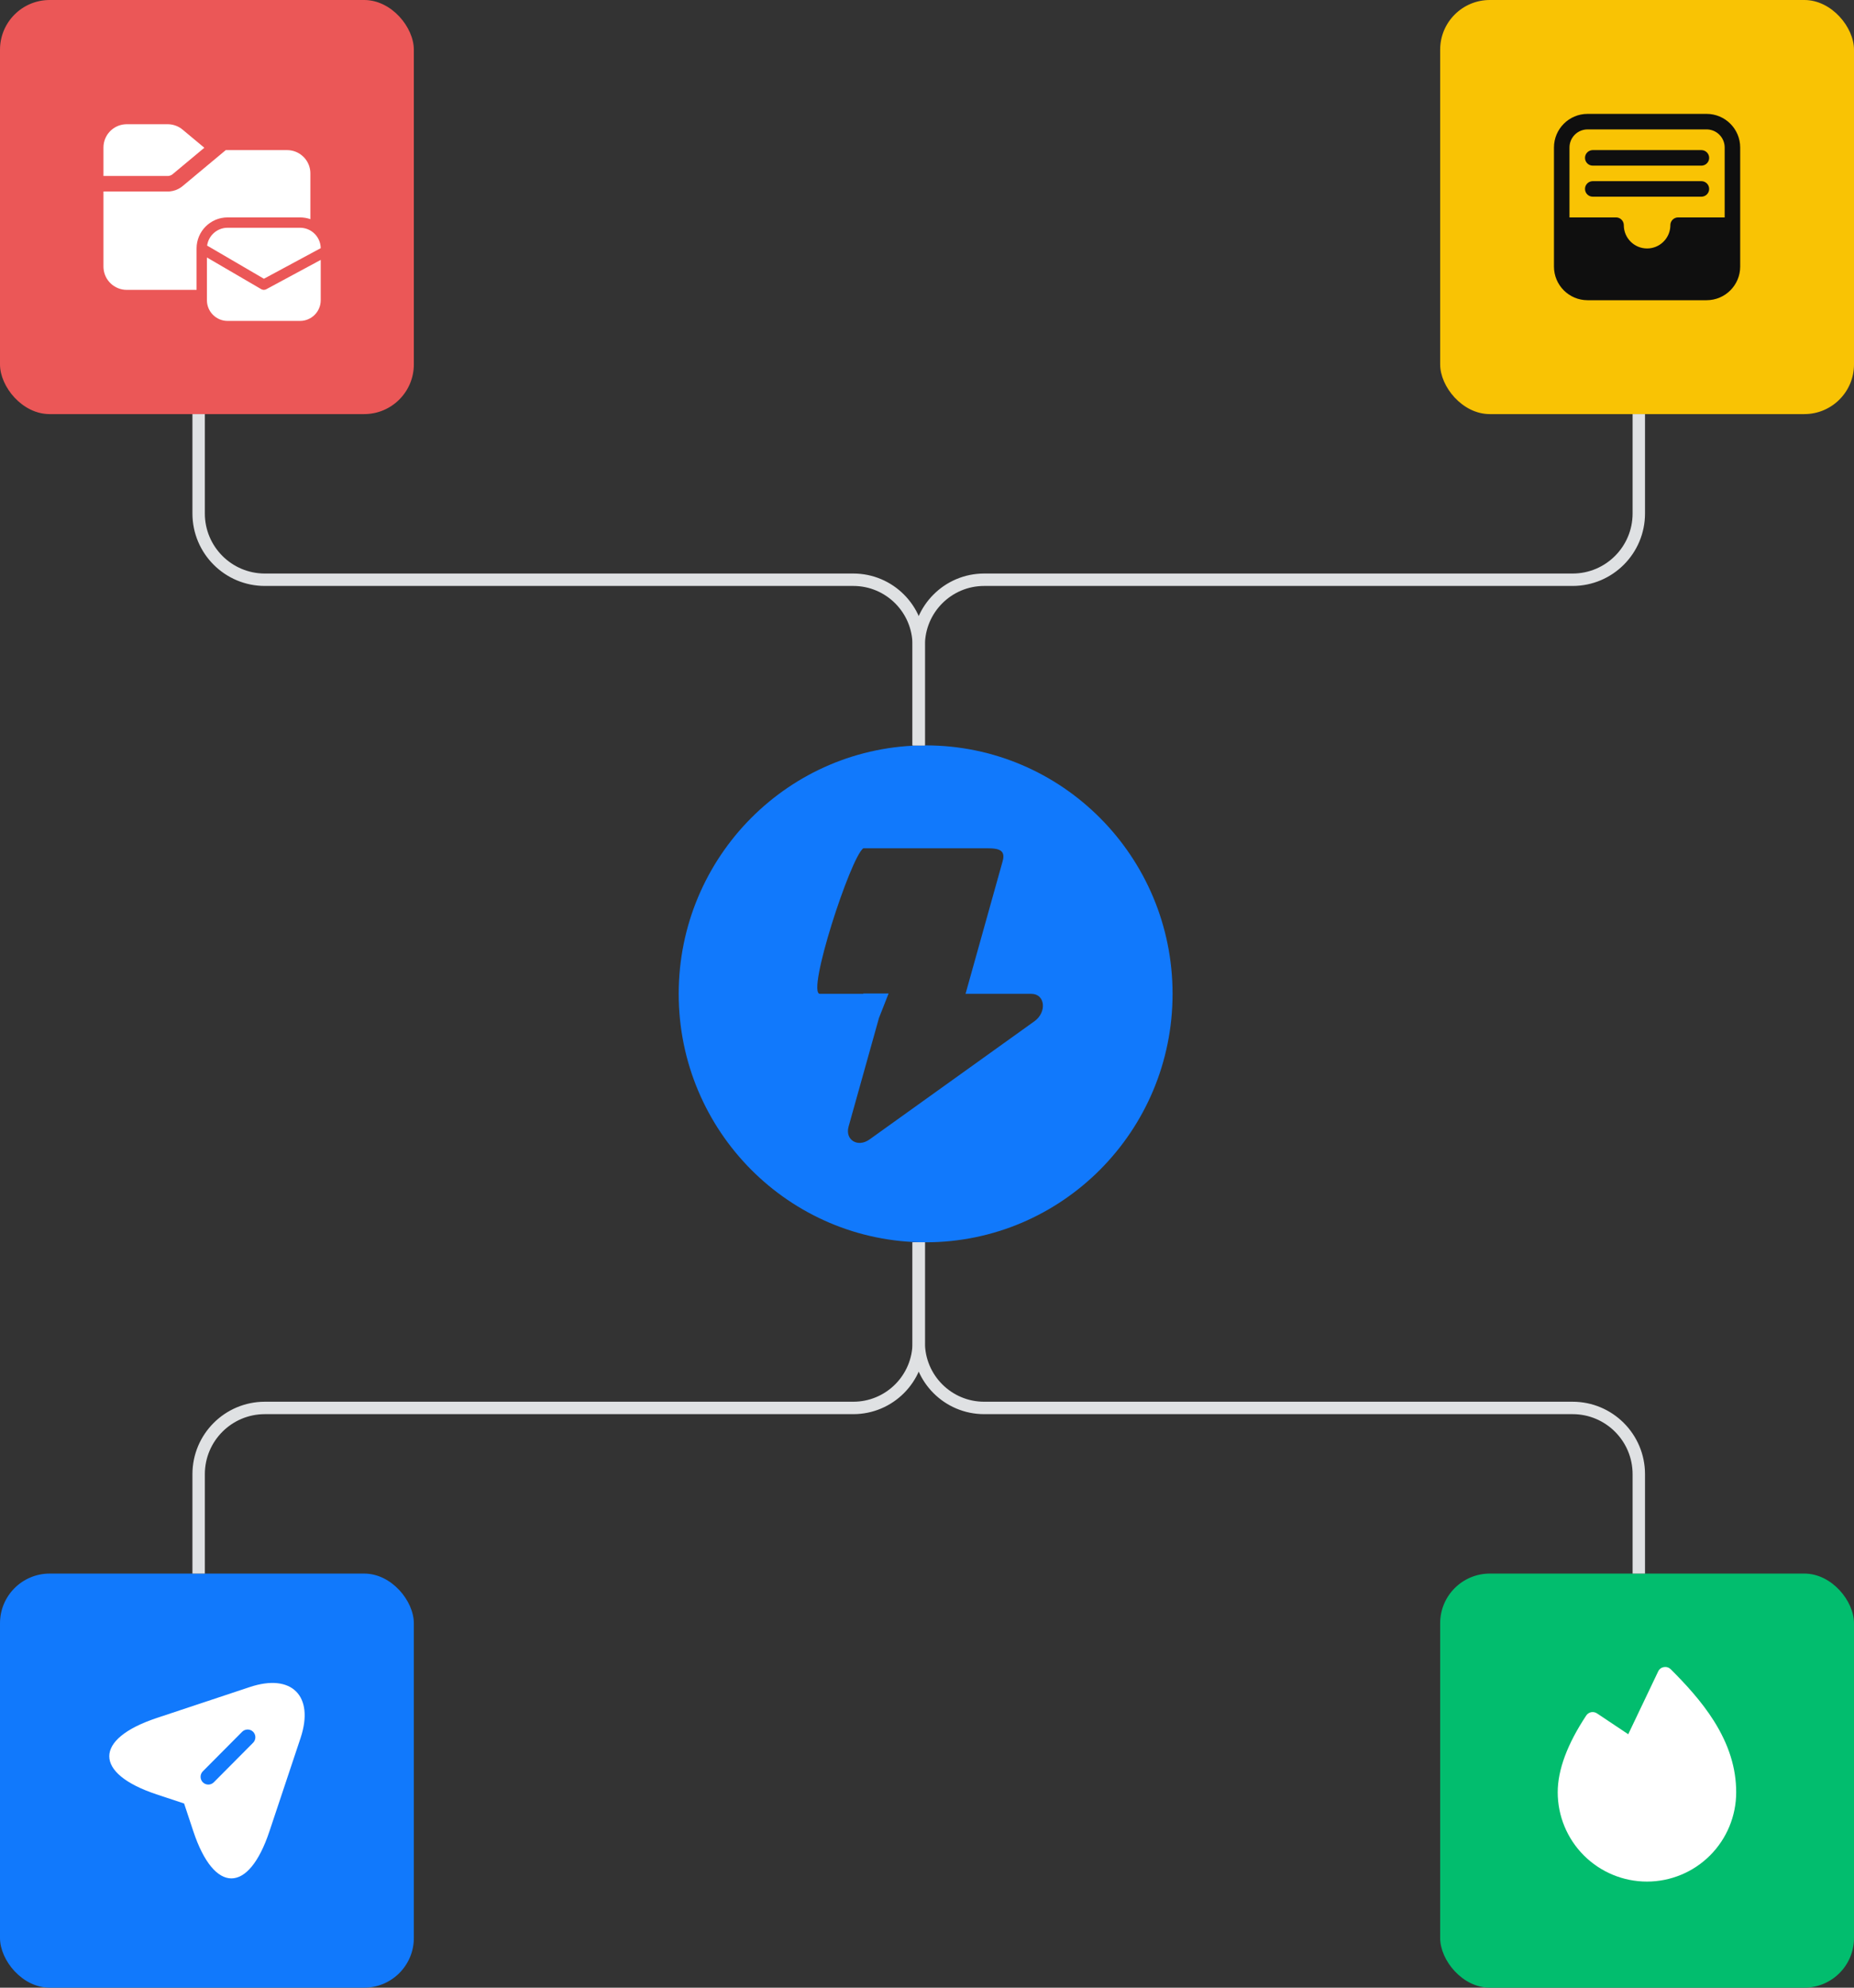 <svg width="224" height="240" viewBox="0 0 224 240" fill="none" xmlns="http://www.w3.org/2000/svg">
<rect x="0" y="0" width="224" height="240" fill="#333333" stroke="none"/>
<rect y="190" width="50" height="50" rx="6" fill="#1179FC"/>
<path d="M30.181 203.701L18.894 207.451C11.306 209.988 11.306 214.126 18.894 216.651L22.244 217.763L23.356 221.113C25.881 228.701 30.031 228.701 32.556 221.113L36.319 209.838C37.994 204.776 35.244 202.013 30.181 203.701ZM30.581 210.426L25.831 215.201C25.644 215.388 25.406 215.476 25.169 215.476C24.931 215.476 24.694 215.388 24.506 215.201C24.144 214.838 24.144 214.238 24.506 213.876L29.256 209.101C29.619 208.738 30.219 208.738 30.581 209.101C30.944 209.463 30.944 210.063 30.581 210.426Z" fill="white"/>
<rect x="174" width="50" height="50" rx="6" fill="#F9C304"/>
<path d="M206.188 13.75C208.431 13.75 210.25 15.569 210.25 17.812V32.188C210.25 34.431 208.431 36.25 206.188 36.25H191.812C189.569 36.25 187.75 34.431 187.75 32.188V17.812C187.75 15.569 189.569 13.75 191.812 13.75H206.188ZM206.188 15.625H191.812C190.604 15.625 189.625 16.604 189.625 17.812V26.25H195.25C195.725 26.25 196.117 26.603 196.179 27.06L196.188 27.188C196.188 28.741 197.447 30 199 30C200.489 30 201.707 28.843 201.806 27.38L201.812 27.188C201.812 26.67 202.232 26.25 202.75 26.25H208.375V17.812C208.375 16.665 207.491 15.723 206.367 15.632L206.188 15.625ZM192.438 21.875H205.562C206.08 21.875 206.5 22.295 206.5 22.812C206.5 23.287 206.147 23.679 205.69 23.741L205.562 23.75H192.438C191.92 23.75 191.5 23.33 191.5 22.812C191.5 22.338 191.853 21.946 192.31 21.884L192.438 21.875H205.562H192.438ZM192.438 18.125H205.562C206.08 18.125 206.5 18.545 206.5 19.062C206.5 19.537 206.147 19.929 205.69 19.991L205.562 20H192.438C191.92 20 191.5 19.58 191.5 19.062C191.5 18.588 191.853 18.196 192.31 18.134L192.438 18.125H205.562H192.438Z" fill="#0F0F0F"/>
<rect width="50" height="50" rx="6" fill="#EB5757"/>
<path d="M34.688 18.125H27.276L22.059 22.473L21.864 22.622C21.461 22.901 20.992 23.071 20.504 23.114L20.259 23.125L12.5 23.123V32.187L12.507 32.38C12.605 33.843 13.824 34.999 15.312 34.999H23.75V30C23.75 27.928 25.429 26.25 27.5 26.25H36.25C36.688 26.25 37.109 26.325 37.5 26.463V20.937L37.493 20.744L37.473 20.547C37.283 19.178 36.108 18.125 34.688 18.125ZM21.864 15.502C21.394 15.176 20.834 14.999 20.259 14.999H15.312L15.12 15.006C13.656 15.105 12.5 16.323 12.5 17.812V21.248L20.259 21.25L20.389 21.24C20.518 21.222 20.642 21.177 20.753 21.109L20.859 21.032L24.688 17.841L22.059 15.651L21.864 15.502ZM31.887 33.658L25.024 29.654C25.192 28.437 26.236 27.5 27.5 27.5H36.25C37.618 27.5 38.73 28.599 38.75 29.963L31.887 33.658ZM32.171 34.925L38.75 31.382V36.249C38.75 37.63 37.631 38.749 36.25 38.749H27.5C26.119 38.749 25 37.63 25 36.249V31.088L31.56 34.914C31.748 35.024 31.98 35.028 32.171 34.925Z" fill="white"/>
<rect x="174" y="190" width="50" height="50" rx="6" fill="#02BD6E"/>
<g clip-path="url(#clip0_2263_2263)">
<path d="M209.766 216.407C209.766 219.267 208.63 222.009 206.608 224.031C204.586 226.053 201.844 227.189 198.984 227.189C196.125 227.189 193.383 226.053 191.361 224.031C189.339 222.009 188.203 219.267 188.203 216.407C188.203 213.7 189.363 210.583 191.648 207.138C191.784 206.933 191.994 206.79 192.234 206.739C192.482 206.691 192.739 206.741 192.949 206.88L196.723 209.399L200.344 201.806C200.407 201.672 200.502 201.555 200.621 201.465C200.739 201.375 200.877 201.315 201.023 201.29C201.173 201.264 201.326 201.273 201.471 201.318C201.616 201.363 201.747 201.442 201.855 201.548C203.578 203.271 205.547 205.368 207.082 207.806C208.887 210.677 209.766 213.489 209.766 216.407Z" fill="white"/>
</g>
<path fill-rule="evenodd" clip-rule="evenodd" d="M111.834 150C128.311 150 141.669 136.569 141.669 120C141.669 103.431 128.311 90 111.834 90C95.357 90 82 103.431 82 120C82 136.569 95.357 150 111.834 150ZM121.142 103.975C121.595 102.357 120.25 102.422 118.607 102.422H104.305C102.758 103.53 97.394 120 99.062 120H104.305V119.959H107.359L106.197 122.913L102.527 136.025C102.074 137.643 103.636 138.6 105.062 137.578L124.972 123.316C126.518 122.208 126.275 120 124.606 120H116.656L121.142 103.975Z" fill="#1179FC"/>
<path d="M111 90V77.909C111 73.541 107.459 70 103.091 70V70H32C27.582 70 24 66.418 24 62V50" stroke="#DFE1E3" stroke-width="1.5"/>
<path d="M111 90V77.909C111 73.541 114.541 70 118.909 70V70H190C194.418 70 198 66.418 198 62V50" stroke="#DFE1E3" stroke-width="1.5"/>
<path d="M111 150V162.091C111 166.459 107.459 170 103.091 170V170H32C27.582 170 24 173.582 24 178V190" stroke="#DFE1E3" stroke-width="1.5"/>
<path d="M111 150V162.091C111 166.459 114.541 170 118.909 170V170H190C194.418 170 198 173.582 198 178V190" stroke="#DFE1E3" stroke-width="1.5"/>
<defs>
<clipPath id="clip0_2263_2263">
<rect width="30" height="30" fill="white" transform="translate(184 200)"/>
</clipPath>
</defs>
</svg>
